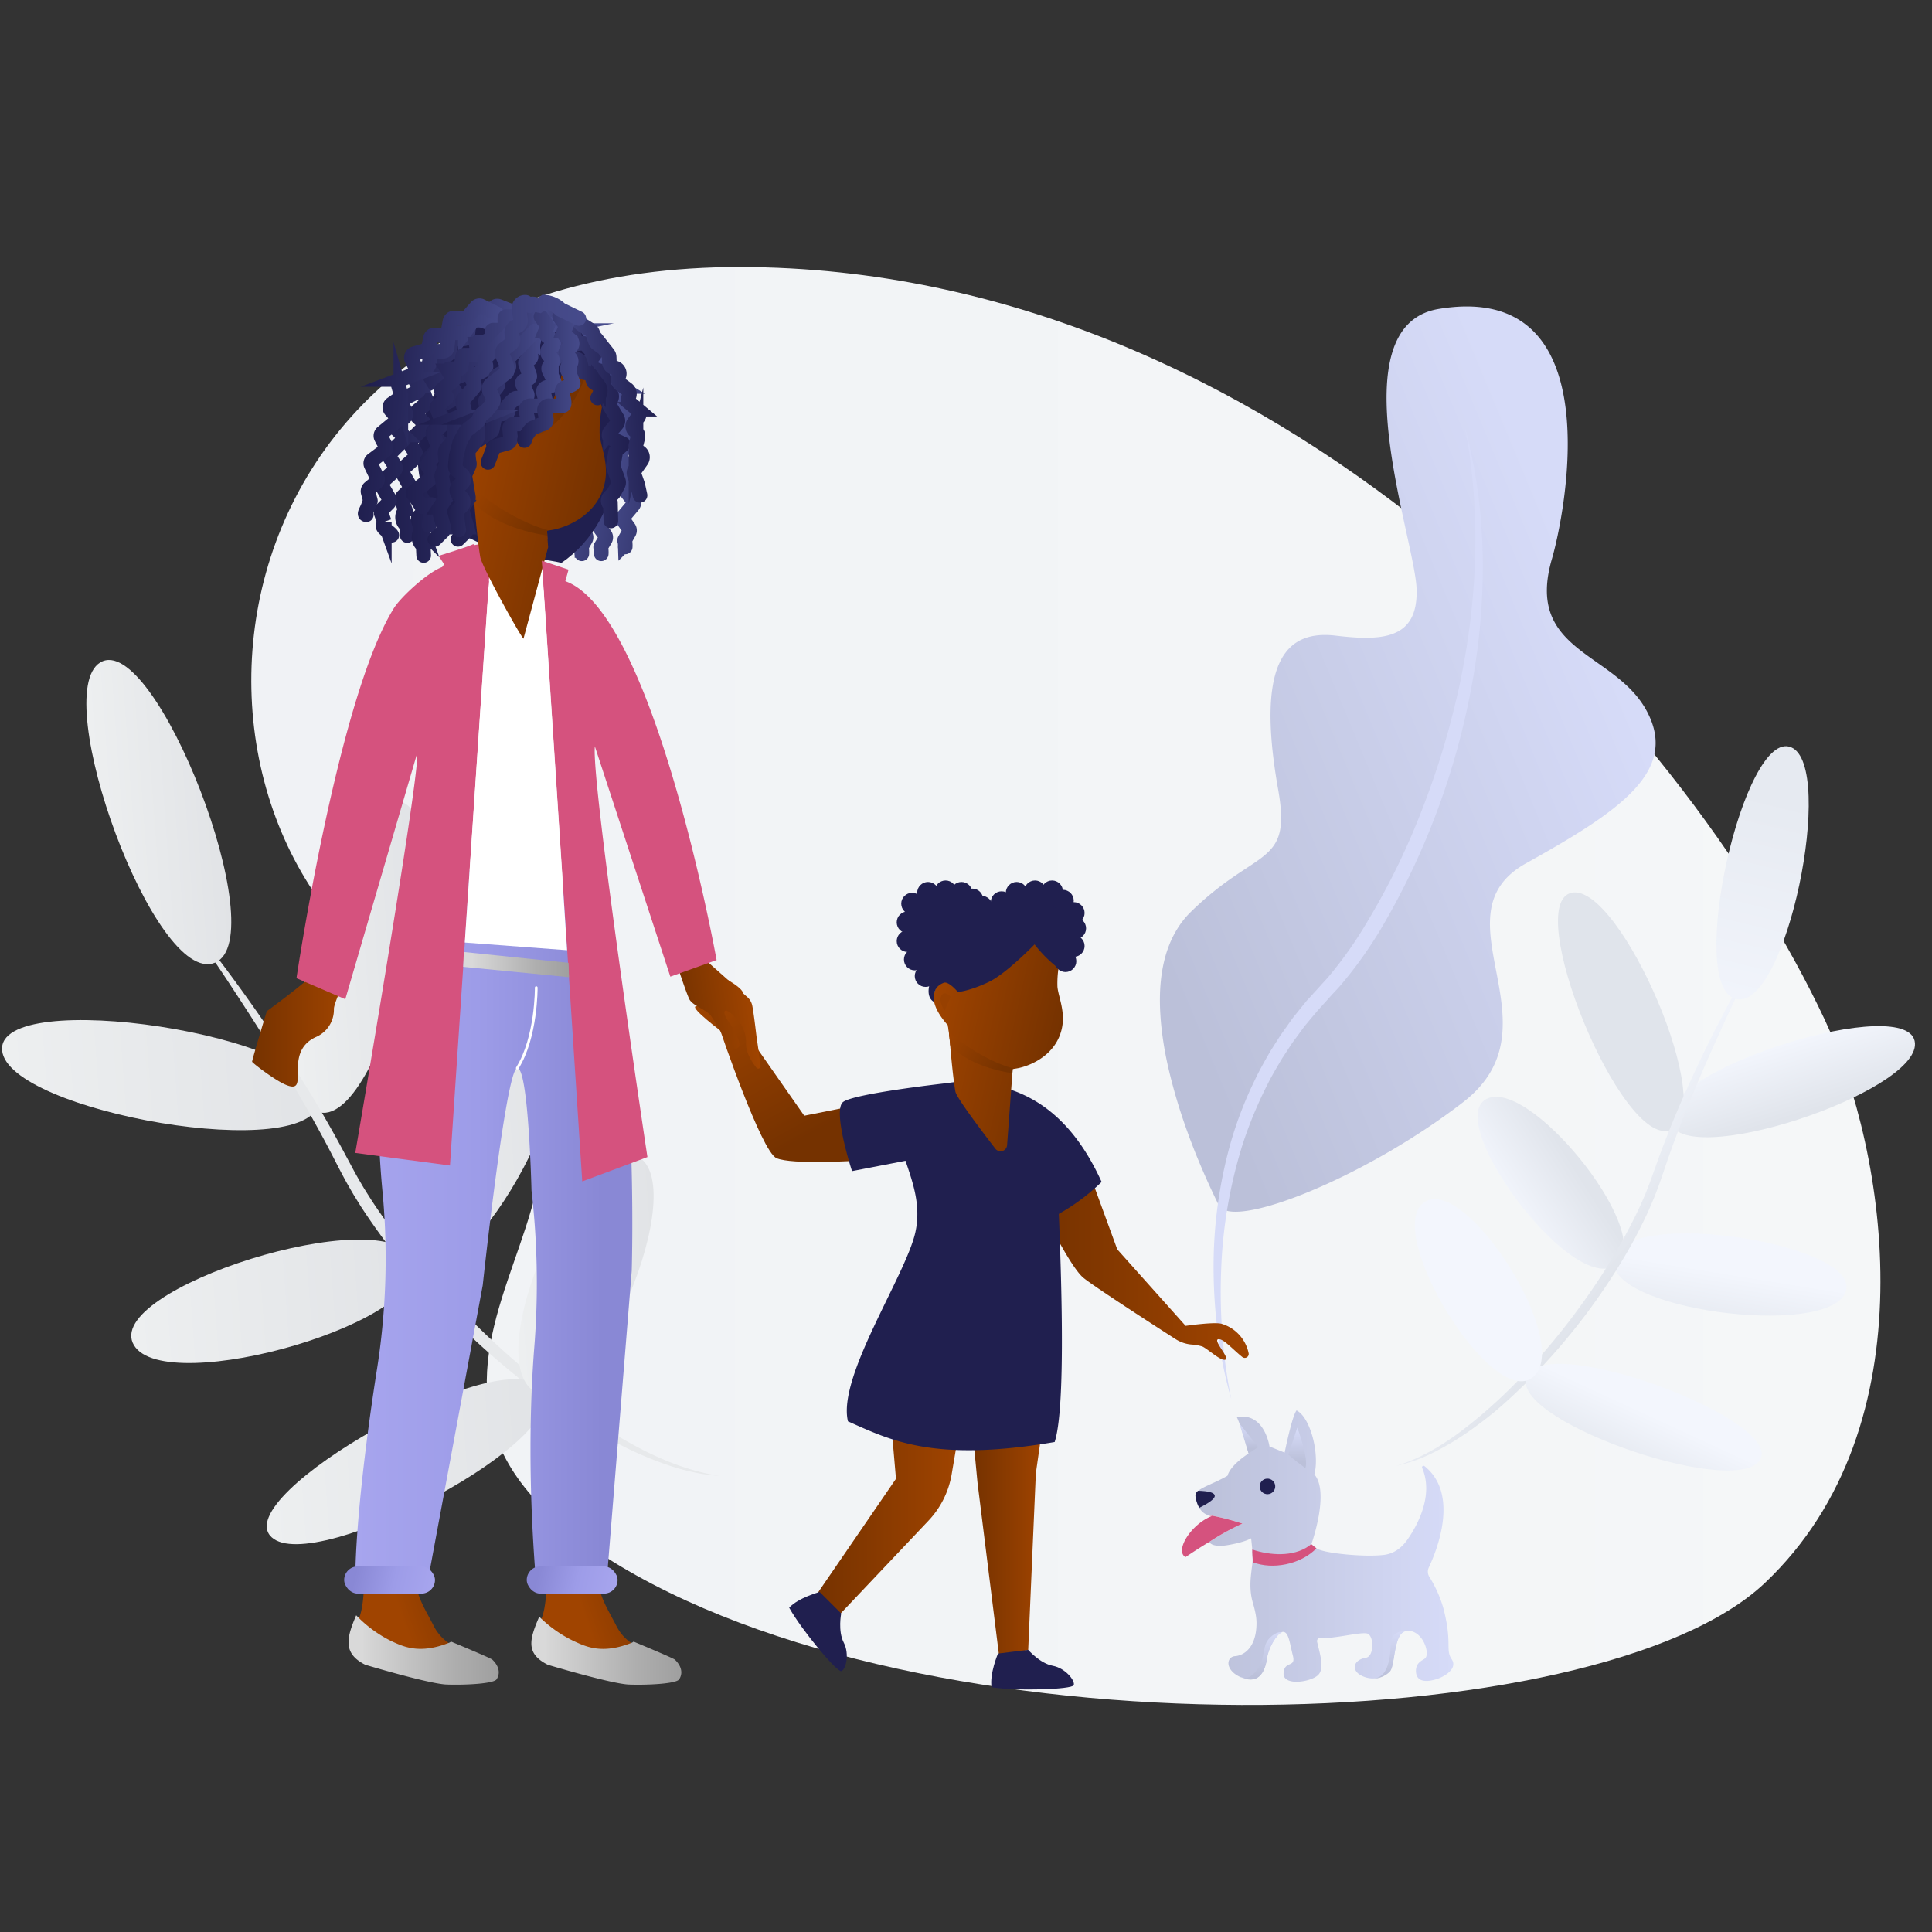 <svg xmlns="http://www.w3.org/2000/svg" xmlns:xlink="http://www.w3.org/1999/xlink" viewBox="0 0 650 650"><rect x="0" y="0" width="650" height="650" fill="#333333" stroke="none"/><defs><style>.cls-1{fill:url(#Безымянный_градиент_263);}.cls-2{fill:url(#Безымянный_градиент_17);}.cls-3{fill:url(#Безымянный_градиент_31);}.cls-4{fill:url(#Безымянный_градиент_33);}.cls-5{fill:url(#Безымянный_градиент_33-2);}.cls-6{fill:url(#Безымянный_градиент_33-3);}.cls-7{fill:url(#Безымянный_градиент_33-4);}.cls-8{fill:url(#Безымянный_градиент_33-5);}.cls-9{fill:url(#Безымянный_градиент_33-6);}.cls-10{fill:url(#Безымянный_градиент_33-7);}.cls-11{fill:url(#Безымянный_градиент_11);}.cls-12{fill:url(#Безымянный_градиент_26);}.cls-13{fill:url(#Безымянный_градиент_26-2);}.cls-14{fill:url(#Безымянный_градиент_26-3);}.cls-15{fill:url(#Безымянный_градиент_26-4);}.cls-16{fill:#e7e9eb;}.cls-17{fill:url(#Безымянный_градиент_26-5);}.cls-18{fill:url(#Безымянный_градиент_26-6);}.cls-19{fill:url(#Безымянный_градиент_26-7);}.cls-20{fill:url(#Безымянный_градиент_123);}.cls-21{fill:url(#Безымянный_градиент_123-2);}.cls-22{fill:url(#Безымянный_градиент_29);}.cls-23{fill:url(#Безымянный_градиент_29-2);}.cls-24{fill:url(#Безымянный_градиент_123-3);}.cls-25{fill:url(#Безымянный_градиент_123-4);}.cls-26{fill:url(#Безымянный_градиент_29-3);}.cls-27{fill:url(#Безымянный_градиент_48);}.cls-28{fill:url(#Безымянный_градиент_123-5);}.cls-29{fill:url(#Безымянный_градиент_48-2);}.cls-30{fill:url(#Безымянный_градиент_14);}.cls-31{fill:url(#Безымянный_градиент_29-4);}.cls-32{fill:url(#Безымянный_градиент_29-5);}.cls-33{fill:url(#Безымянный_градиент_29-6);}.cls-34{fill:url(#Безымянный_градиент_29-7);}.cls-35{fill:url(#Безымянный_градиент_29-8);}.cls-36{fill:url(#Безымянный_градиент_29-9);}.cls-37{fill:url(#Безымянный_градиент_29-10);}.cls-38{fill:url(#Безымянный_градиент_29-11);}.cls-39{fill:url(#Безымянный_градиент_29-12);}.cls-40{fill:url(#Безымянный_градиент_29-13);}.cls-41{fill:url(#Безымянный_градиент_29-14);}.cls-42{fill:url(#Безымянный_градиент_29-15);}.cls-43{fill:url(#Безымянный_градиент_29-16);}.cls-44{fill:url(#Безымянный_градиент_29-17);}.cls-45{fill:url(#Безымянный_градиент_29-18);}.cls-46{fill:url(#Безымянный_градиент_29-19);}.cls-47{fill:url(#Безымянный_градиент_29-20);}.cls-48{fill:url(#Безымянный_градиент_29-21);}.cls-49{fill:url(#Безымянный_градиент_29-22);}.cls-50{fill:url(#Безымянный_градиент_29-23);}.cls-51{fill:url(#Безымянный_градиент_123-6);}.cls-52{fill:url(#Безымянный_градиент_3);}.cls-53{fill:url(#Безымянный_градиент_123-7);}.cls-54{fill:url(#Безымянный_градиент_3-2);}.cls-55{fill:url(#Безымянный_градиент_123-8);}.cls-56{fill:url(#Безымянный_градиент_123-9);}.cls-57{fill:url(#Безымянный_градиент_250);}.cls-58{fill:#d5527e;}.cls-59{fill:#fff;}.cls-60,.cls-61,.cls-62,.cls-70,.cls-71,.cls-72,.cls-73,.cls-74,.cls-75,.cls-76,.cls-77,.cls-78,.cls-79,.cls-80,.cls-81,.cls-82,.cls-83,.cls-87,.cls-89{fill:none;stroke-miterlimit:10;}.cls-60,.cls-61,.cls-62,.cls-70,.cls-71,.cls-72,.cls-73,.cls-74,.cls-75,.cls-76,.cls-77,.cls-78,.cls-79,.cls-80,.cls-81,.cls-82,.cls-83,.cls-87{stroke-linecap:round;}.cls-60,.cls-61,.cls-62,.cls-70,.cls-71,.cls-72,.cls-73,.cls-74,.cls-75,.cls-76,.cls-77,.cls-78,.cls-79,.cls-80,.cls-81,.cls-82,.cls-83{stroke-width:4.92px;}.cls-60{stroke:url(#Безымянный_градиент_139);}.cls-61{stroke:url(#Безымянный_градиент_139-2);}.cls-62{stroke:url(#Безымянный_градиент_139-3);}.cls-63{fill:url(#Безымянный_градиент_29-24);}.cls-64{fill:url(#Безымянный_градиент_29-25);}.cls-65{fill:url(#Безымянный_градиент_48-3);}.cls-66{fill:url(#Безымянный_градиент_123-10);}.cls-67{fill:url(#Безымянный_градиент_140);}.cls-68{fill:url(#Безымянный_градиент_48-4);}.cls-69{fill:url(#Безымянный_градиент_157);}.cls-70{stroke:url(#Безымянный_градиент_139-4);}.cls-71{stroke:url(#Безымянный_градиент_139-5);}.cls-72{stroke:url(#Безымянный_градиент_139-6);}.cls-73{stroke:url(#Безымянный_градиент_139-7);}.cls-74{stroke:url(#Безымянный_градиент_139-8);}.cls-75{stroke:url(#Безымянный_градиент_139-9);}.cls-76{stroke:url(#Безымянный_градиент_139-10);}.cls-77{stroke:url(#Безымянный_градиент_139-11);}.cls-78{stroke:url(#Безымянный_градиент_39);}.cls-79{stroke:url(#Безымянный_градиент_39-2);}.cls-80{stroke:url(#Безымянный_градиент_39-3);}.cls-81{stroke:url(#Безымянный_градиент_139-12);}.cls-82{stroke:url(#Безымянный_градиент_38);}.cls-83{stroke:url(#Безымянный_градиент_37);}.cls-84{fill:url(#Безымянный_градиент_250-2);}.cls-85{fill:url(#Безымянный_градиент_250-3);}.cls-86{fill:url(#Безымянный_градиент_3-3);}.cls-87{stroke:#fff;stroke-width:0.91px;}.cls-88{fill:url(#Безымянный_градиент_17-2);}.cls-89{stroke:#d5527e;stroke-width:1.95px;}.cls-90{fill:url(#Безымянный_градиент_29-26);}.cls-91{fill:url(#Безымянный_градиент_29-27);}.cls-92{fill:url(#Безымянный_градиент_17-3);}.cls-93{fill:url(#Безымянный_градиент_17-4);}.cls-94{fill:url(#Безымянный_градиент_17-5);}.cls-95{fill:url(#Безымянный_градиент_17-6);}</style><linearGradient id="Безымянный_градиент_263" x1="84.55" y1="331.73" x2="632.66" y2="331.73" gradientUnits="userSpaceOnUse"><stop offset="0" stop-color="#f0f2f5"/><stop offset="0.99" stop-color="#f5f7f8"/></linearGradient><linearGradient id="Безымянный_градиент_17" x1="552.7" y1="814.54" x2="728.94" y2="774.04" gradientTransform="translate(-306.88 -421.96) rotate(-9.62)" gradientUnits="userSpaceOnUse"><stop offset="0.01" stop-color="#bbc0d9"/><stop offset="1" stop-color="#d6dbf8"/></linearGradient><linearGradient id="Безымянный_градиент_31" x1="385.91" y1="318.55" x2="521.16" y2="296.1" gradientUnits="userSpaceOnUse"><stop offset="0" stop-color="#d6dbf8"/><stop offset="0.99" stop-color="#d6dbf8"/></linearGradient><linearGradient id="Безымянный_градиент_33" x1="-2413.5" y1="-861.4" x2="-2387.86" y2="-861.4" gradientTransform="matrix(-0.3, -0.95, -0.95, 0.3, -937.3, -1659.41)" gradientUnits="userSpaceOnUse"><stop offset="0" stop-color="#e0e4eb"/><stop offset="0.99" stop-color="#f3f6fd"/></linearGradient><linearGradient id="Безымянный_градиент_33-2" x1="-1433.11" y1="-99.28" x2="-1407.22" y2="-99.28" gradientTransform="matrix(0.16, -0.99, -0.99, -0.16, 713.81, -980.25)" xlink:href="#Безымянный_градиент_33"/><linearGradient id="Безымянный_градиент_33-3" x1="-5891.88" y1="1077.22" x2="-5866.2" y2="1077.22" gradientTransform="matrix(-0.91, 0.4, 0.4, 0.91, -5260.64, 1725.45)" xlink:href="#Безымянный_градиент_33"/><linearGradient id="Безымянный_градиент_33-4" x1="-5921.46" y1="1538.78" x2="-5895.17" y2="1538.78" gradientTransform="matrix(-0.84, 0.54, 0.48, 0.75, -5179.69, 2441.05)" xlink:href="#Безымянный_градиент_33"/><linearGradient id="Безымянный_градиент_33-5" x1="550.89" y1="422.88" x2="522.16" y2="398.32" gradientTransform="matrix(1, 0, 0, 1, 0, 0)" xlink:href="#Безымянный_градиент_33"/><linearGradient id="Безымянный_градиент_33-6" x1="-838.6" y1="483.15" x2="-811.71" y2="483.15" gradientTransform="matrix(0.39, -0.85, -0.91, -0.42, 1312.05, -11.19)" xlink:href="#Безымянный_градиент_33"/><linearGradient id="Безымянный_градиент_33-7" x1="-5840.07" y1="2144.51" x2="-5810.96" y2="2144.51" gradientTransform="matrix(-0.74, 0.68, 0.53, 0.58, -4937.76, 3110.98)" xlink:href="#Безымянный_градиент_33"/><linearGradient id="Безымянный_градиент_11" x1="-4409.34" y1="-809.79" x2="-4428.75" y2="-730.41" gradientTransform="matrix(-0.89, -0.46, -0.46, 0.89, -3690.45, -1037.32)" gradientUnits="userSpaceOnUse"><stop offset="0" stop-color="#e6eaf1"/><stop offset="0.99" stop-color="#f3f6fd"/></linearGradient><linearGradient id="Безымянный_градиент_26" x1="90.37" y1="590.24" x2="195.64" y2="590.24" gradientTransform="translate(-131.59 -216.52) rotate(-4.18)" gradientUnits="userSpaceOnUse"><stop offset="0.01" stop-color="#edeff0"/><stop offset="1" stop-color="#e1e3e6"/></linearGradient><linearGradient id="Безымянный_градиент_26-2" x1="126.68" y1="668.92" x2="223.4" y2="668.92" xlink:href="#Безымянный_градиент_26"/><linearGradient id="Безымянный_градиент_26-3" x1="188.81" y1="555.53" x2="236.01" y2="555.53" xlink:href="#Безымянный_градиент_26"/><linearGradient id="Безымянный_градиент_26-4" x1="218.47" y1="624.87" x2="275.75" y2="624.87" xlink:href="#Безымянный_градиент_26"/><linearGradient id="Безымянный_градиент_26-5" x1="167.45" y1="725.96" x2="263.97" y2="725.96" xlink:href="#Безымянный_градиент_26"/><linearGradient id="Безымянный_градиент_26-6" x1="256.16" y1="667.57" x2="305.46" y2="667.57" xlink:href="#Безымянный_градиент_26"/><linearGradient id="Безымянный_градиент_26-7" x1="127.01" y1="501.91" x2="170.55" y2="501.91" xlink:href="#Безымянный_градиент_26"/><linearGradient id="Безымянный_градиент_123" x1="274.09" y1="510.18" x2="323.16" y2="510.18" gradientUnits="userSpaceOnUse"><stop offset="0" stop-color="#753200"/><stop offset="1" stop-color="#a04400"/></linearGradient><linearGradient id="Безымянный_градиент_123-2" x1="327.24" y1="517.14" x2="351.16" y2="517.14" xlink:href="#Безымянный_градиент_123"/><linearGradient id="Безымянный_градиент_29" x1="265.51" y1="548.92" x2="284.9" y2="548.92" gradientUnits="userSpaceOnUse"><stop offset="0.28" stop-color="#201f4f"/><stop offset="1" stop-color="#201f4f"/></linearGradient><linearGradient id="Безымянный_градиент_29-2" x1="451.88" y1="2834.96" x2="471.27" y2="2834.96" gradientTransform="matrix(0.62, -0.79, 0.79, 0.62, -2171.84, -817.41)" xlink:href="#Безымянный_градиент_29"/><linearGradient id="Безымянный_градиент_123-3" x1="349.29" y1="427.83" x2="420.14" y2="427.83" xlink:href="#Безымянный_градиент_123"/><linearGradient id="Безымянный_градиент_123-4" x1="272.5" y1="381.78" x2="244.22" y2="330.39" xlink:href="#Безымянный_градиент_123"/><linearGradient id="Безымянный_градиент_29-3" x1="282.55" y1="425.96" x2="370.63" y2="425.96" xlink:href="#Безымянный_градиент_29"/><linearGradient id="Безымянный_градиент_48" x1="-8836.39" y1="1614.42" x2="-8854.61" y2="1632.29" gradientTransform="matrix(-0.98, 0.21, 0.21, 0.98, -8658.56, 650.35)" gradientUnits="userSpaceOnUse"><stop offset="0" stop-color="#a04400"/><stop offset="1" stop-color="#753200"/></linearGradient><linearGradient id="Безымянный_градиент_123-5" x1="1375.5" y1="352.62" x2="1332.04" y2="342.94" gradientTransform="translate(-1019.72)" xlink:href="#Безымянный_градиент_123"/><linearGradient id="Безымянный_градиент_48-2" x1="1335.55" y1="348.13" x2="1356.93" y2="360.01" gradientTransform="translate(-1019.72)" xlink:href="#Безымянный_градиент_48"/><linearGradient id="Безымянный_градиент_14" x1="-8836.34" y1="1601.45" x2="-8841.05" y2="1606.08" gradientTransform="matrix(-0.98, 0.21, 0.21, 0.98, -8658.56, 650.35)" gradientUnits="userSpaceOnUse"><stop offset="0" stop-color="#974000"/><stop offset="1" stop-color="#d5a080"/></linearGradient><linearGradient id="Безымянный_градиент_29-4" x1="303.74" y1="317.73" x2="362.92" y2="317.73" xlink:href="#Безымянный_градиент_29"/><linearGradient id="Безымянный_градиент_29-5" x1="307.77" y1="328.38" x2="315.06" y2="328.38" xlink:href="#Безымянный_градиент_29"/><linearGradient id="Безымянный_градиент_29-6" x1="304.12" y1="322.81" x2="311.41" y2="322.81" xlink:href="#Безымянный_градиент_29"/><linearGradient id="Безымянный_градиент_29-7" x1="301.69" y1="316.63" x2="308.98" y2="316.63" xlink:href="#Безымянный_градиент_29"/><linearGradient id="Безымянный_градиент_29-8" x1="301.69" y1="310.31" x2="308.98" y2="310.31" xlink:href="#Безымянный_градиент_29"/><linearGradient id="Безымянный_градиент_29-9" x1="303.21" y1="304.03" x2="310.5" y2="304.03" xlink:href="#Безымянный_градиент_29"/><linearGradient id="Безымянный_градиент_29-10" x1="308.58" y1="300.38" x2="315.87" y2="300.38" xlink:href="#Безымянный_градиент_29"/><linearGradient id="Безымянный_градиент_29-11" x1="314.48" y1="299.88" x2="321.77" y2="299.88" xlink:href="#Безымянный_градиент_29"/><linearGradient id="Безымянный_градиент_29-12" x1="319.84" y1="300.38" x2="327.13" y2="300.38" xlink:href="#Безымянный_градиент_29"/><linearGradient id="Безымянный_градиент_29-13" x1="323.48" y1="302.61" x2="330.78" y2="302.61" xlink:href="#Безымянный_градиент_29"/><linearGradient id="Безымянный_градиент_29-14" x1="326.6" y1="305.04" x2="333.9" y2="305.04" xlink:href="#Безымянный_градиент_29"/><linearGradient id="Безымянный_градиент_29-15" x1="333.33" y1="303.52" x2="340.62" y2="303.52" xlink:href="#Безымянный_градиент_29"/><linearGradient id="Безымянный_градиент_29-16" x1="338.39" y1="300.38" x2="345.69" y2="300.38" xlink:href="#Безымянный_градиент_29"/><linearGradient id="Безымянный_градиент_29-17" x1="344.57" y1="299.88" x2="351.86" y2="299.88" xlink:href="#Безымянный_градиент_29"/><linearGradient id="Безымянный_градиент_29-18" x1="350.31" y1="299.88" x2="357.6" y2="299.88" xlink:href="#Безымянный_градиент_29"/><linearGradient id="Безымянный_градиент_29-19" x1="353.96" y1="303.02" x2="361.25" y2="303.02" xlink:href="#Безымянный_градиент_29"/><linearGradient id="Безымянный_градиент_29-20" x1="357.6" y1="307.17" x2="364.89" y2="307.17" xlink:href="#Безымянный_градиент_29"/><linearGradient id="Безымянный_градиент_29-21" x1="358.11" y1="312.33" x2="365.4" y2="312.33" xlink:href="#Безымянный_градиент_29"/><linearGradient id="Безымянный_градиент_29-22" x1="357.6" y1="318.27" x2="364.89" y2="318.27" xlink:href="#Безымянный_градиент_29"/><linearGradient id="Безымянный_градиент_29-23" x1="354.82" y1="323.38" x2="362.11" y2="323.38" xlink:href="#Безымянный_градиент_29"/><linearGradient id="Безымянный_градиент_123-6" x1="-5782.82" y1="1505.46" x2="-5751.91" y2="1505.46" gradientTransform="matrix(-0.95, 0.32, 0.32, 0.95, -5811.76, 952.19)" xlink:href="#Безымянный_градиент_123"/><linearGradient id="Безымянный_градиент_3" x1="117.27" y1="555.12" x2="167.82" y2="555.12" gradientUnits="userSpaceOnUse"><stop offset="0.09" stop-color="#d9d9d9"/><stop offset="0.12" stop-color="#d6d6d6"/><stop offset="0.7" stop-color="#aeaeae"/><stop offset="1" stop-color="#9f9f9f"/></linearGradient><linearGradient id="Безымянный_градиент_123-7" x1="-5841.04" y1="1525.01" x2="-5810.12" y2="1525.01" gradientTransform="matrix(-0.95, 0.32, 0.32, 0.95, -5811.76, 952.19)" xlink:href="#Безымянный_градиент_123"/><linearGradient id="Безымянный_градиент_3-2" x1="178.77" y1="555.35" x2="229.23" y2="555.35" xlink:href="#Безымянный_градиент_3"/><linearGradient id="Безымянный_градиент_123-8" x1="367.63" y1="701.35" x2="393.02" y2="701.35" gradientTransform="translate(-221.62 -313.75) rotate(-6.91)" xlink:href="#Безымянный_градиент_123"/><linearGradient id="Безымянный_градиент_123-9" x1="84.83" y1="344.65" x2="116.82" y2="344.65" xlink:href="#Безымянный_градиент_123"/><linearGradient id="Безымянный_градиент_250" x1="119.53" y1="413.67" x2="212.73" y2="413.67" gradientUnits="userSpaceOnUse"><stop offset="0" stop-color="#a7a5ee"/><stop offset="0.44" stop-color="#9d9ce8"/><stop offset="0.89" stop-color="#8988d5"/></linearGradient><linearGradient id="Безымянный_градиент_139" x1="-6920.56" y1="-559.18" x2="-6877.54" y2="-559.18" gradientTransform="matrix(-0.99, -0.17, -0.17, 0.99, -6703.86, -471.44)" gradientUnits="userSpaceOnUse"><stop offset="0" stop-color="#201f4f"/><stop offset="0.26" stop-color="#27275a"/><stop offset="0.72" stop-color="#393c76"/><stop offset="1" stop-color="#464b8b"/></linearGradient><linearGradient id="Безымянный_градиент_139-2" x1="-6914.12" y1="-558.07" x2="-6871.1" y2="-558.07" xlink:href="#Безымянный_градиент_139"/><linearGradient id="Безымянный_градиент_139-3" x1="-6928.12" y1="-562.86" x2="-6885.11" y2="-562.86" xlink:href="#Безымянный_градиент_139"/><linearGradient id="Безымянный_градиент_29-24" x1="1188.74" y1="181.33" x2="1199.13" y2="124.38" gradientTransform="translate(-1019.72)" xlink:href="#Безымянный_градиент_29"/><linearGradient id="Безымянный_градиент_29-25" x1="1149.65" y1="146.79" x2="1210.55" y2="118.6" gradientTransform="translate(-1019.72)" xlink:href="#Безымянный_градиент_29"/><linearGradient id="Безымянный_градиент_48-3" x1="-8718.79" y1="1401.44" x2="-8740.12" y2="1422.38" xlink:href="#Безымянный_градиент_48"/><linearGradient id="Безымянный_градиент_123-10" x1="1220.66" y1="173.81" x2="1170.37" y2="162.61" gradientTransform="translate(-1019.72)" xlink:href="#Безымянный_градиент_123"/><linearGradient id="Безымянный_градиент_140" x1="1208.24" y1="134.74" x2="1179.99" y2="148.18" gradientTransform="translate(-1019.72)" gradientUnits="userSpaceOnUse"><stop offset="0.1" stop-color="#753200"/><stop offset="0.48" stop-color="#8a3b00" stop-opacity="0.52"/><stop offset="0.82" stop-color="#9a4100" stop-opacity="0.14"/><stop offset="1" stop-color="#a04400" stop-opacity="0"/></linearGradient><linearGradient id="Безымянный_градиент_48-4" x1="1174.73" y1="165.04" x2="1199.84" y2="178.99" gradientTransform="translate(-1019.72)" xlink:href="#Безымянный_градиент_48"/><linearGradient id="Безымянный_градиент_157" x1="-8718.84" y1="1386.55" x2="-8721.59" y2="1389.25" gradientTransform="matrix(-0.98, 0.21, 0.21, 0.98, -8658.56, 650.35)" gradientUnits="userSpaceOnUse"><stop offset="0" stop-color="#a96e46"/><stop offset="1" stop-color="#ffd0b9"/></linearGradient><linearGradient id="Безымянный_градиент_139-4" x1="1152.3" y1="141.68" x2="1195.32" y2="141.68" gradientTransform="translate(-1019.72)" xlink:href="#Безымянный_градиент_139"/><linearGradient id="Безымянный_градиент_139-5" x1="1157.93" y1="148.21" x2="1200.94" y2="148.21" gradientTransform="translate(-1019.72)" xlink:href="#Безымянный_градиент_139"/><linearGradient id="Безымянный_градиент_139-6" x1="1145.39" y1="143.64" x2="1188.4" y2="143.64" gradientTransform="translate(-1019.72)" xlink:href="#Безымянный_градиент_139"/><linearGradient id="Безымянный_градиент_139-7" x1="1012.33" y1="-214.73" x2="1055.67" y2="-214.73" gradientTransform="translate(-903.44 264.8) rotate(4.85)" xlink:href="#Безымянный_градиент_139"/><linearGradient id="Безымянный_градиент_139-8" x1="1156.19" y1="141.68" x2="1198.68" y2="141.68" gradientTransform="translate(-1019.72)" xlink:href="#Безымянный_градиент_139"/><linearGradient id="Безымянный_градиент_139-9" x1="1178.03" y1="125.47" x2="1202.67" y2="125.47" gradientTransform="translate(-1019.72)" xlink:href="#Безымянный_градиент_139"/><linearGradient id="Безымянный_градиент_139-10" x1="1163.6" y1="146.42" x2="1194.46" y2="146.42" gradientTransform="translate(-1019.72)" xlink:href="#Безымянный_градиент_139"/><linearGradient id="Безымянный_градиент_139-11" x1="1171.35" y1="146.42" x2="1202.21" y2="146.42" gradientTransform="translate(-1019.72)" xlink:href="#Безымянный_градиент_139"/><linearGradient id="Безымянный_градиент_39" x1="1201.98" y1="140" x2="1231.82" y2="140" gradientTransform="translate(-1019.72)" gradientUnits="userSpaceOnUse"><stop offset="0" stop-color="#464b8b"/><stop offset="0.28" stop-color="#393c76"/><stop offset="0.74" stop-color="#27275a"/><stop offset="1" stop-color="#201f4f"/></linearGradient><linearGradient id="Безымянный_градиент_39-2" x1="1297.64" y1="470.25" x2="1330.79" y2="470.25" gradientTransform="matrix(1, -0.08, 0.08, 1, -1146.12, -229.8)" xlink:href="#Безымянный_градиент_39"/><linearGradient id="Безымянный_градиент_39-3" x1="1204.04" y1="126.53" x2="1224.15" y2="126.53" xlink:href="#Безымянный_градиент_39"/><linearGradient id="Безымянный_градиент_139-12" x1="1181.44" y1="131.07" x2="1208.77" y2="131.07" gradientTransform="translate(-1019.72)" xlink:href="#Безымянный_градиент_139"/><linearGradient id="Безымянный_градиент_38" x1="1193.75" y1="127.39" x2="1215.07" y2="127.39" gradientTransform="translate(-1019.72)" gradientUnits="userSpaceOnUse"><stop offset="0" stop-color="#201f4f"/><stop offset="0.12" stop-color="#252558"/><stop offset="0.7" stop-color="#3d417d"/><stop offset="1" stop-color="#464b8b"/></linearGradient><linearGradient id="Безымянный_градиент_37" x1="1170.45" y1="139.94" x2="1216.92" y2="139.94" gradientTransform="translate(-1019.72)" gradientUnits="userSpaceOnUse"><stop offset="0" stop-color="#201f4f"/><stop offset="0.23" stop-color="#303168"/><stop offset="0.48" stop-color="#3c407b"/><stop offset="0.74" stop-color="#444887"/><stop offset="1" stop-color="#464b8b"/></linearGradient><linearGradient id="Безымянный_градиент_250-2" x1="145.74" y1="534.84" x2="116.41" y2="528.3" xlink:href="#Безымянный_градиент_250"/><linearGradient id="Безымянный_градиент_250-3" x1="207.17" y1="534.84" x2="177.83" y2="528.3" xlink:href="#Безымянный_градиент_250"/><linearGradient id="Безымянный_градиент_3-3" x1="155.84" y1="324.52" x2="191.45" y2="324.52" xlink:href="#Безымянный_градиент_3"/><linearGradient id="Безымянный_градиент_17-2" x1="402.18" y1="520.2" x2="488.91" y2="520.2" gradientTransform="matrix(1, 0, 0, 1, 0, 0)" xlink:href="#Безымянный_градиент_17"/><linearGradient id="Безымянный_градиент_29-26" x1="149.12" y1="22.3" x2="155.6" y2="22.3" gradientTransform="translate(258.25 458.61) rotate(9.05)" xlink:href="#Безымянный_градиент_29"/><linearGradient id="Безымянный_градиент_29-27" x1="169.99" y1="14.52" x2="175.23" y2="14.52" gradientTransform="translate(440.95 327.5) rotate(90)" xlink:href="#Безымянный_градиент_29"/><linearGradient id="Безымянный_градиент_17-3" x1="436.45" y1="491.75" x2="436.56" y2="480.65" gradientTransform="matrix(1, 0, 0, 1, 0, 0)" xlink:href="#Безымянный_градиент_17"/><linearGradient id="Безымянный_градиент_17-4" x1="420.12" y1="487.39" x2="420.2" y2="479.22" gradientTransform="matrix(1, 0, 0, 1, 0, 0)" xlink:href="#Безымянный_градиент_17"/><linearGradient id="Безымянный_градиент_17-5" x1="423.76" y1="564.12" x2="425.58" y2="548.16" gradientTransform="matrix(1, 0, 0, 1, 0, 0)" xlink:href="#Безымянный_градиент_17"/><linearGradient id="Безымянный_градиент_17-6" x1="467.39" y1="564.56" x2="467.5" y2="548.14" gradientTransform="matrix(1, 0, 0, 1, 0, 0)" xlink:href="#Безымянный_градиент_17"/></defs><title>Black Family - Mom, Dad and Daughter B</title><g id="_2" data-name="2"><path class="cls-1" d="M613.94,343.12C565.8,240.51,428.14,90.22,249.26,89.84,62.6,89.43,44.54,282.49,145.15,336.14S98.65,456.7,203.82,523.9c106.44,68,333.91,61.64,389.9,8.72S634.73,387.45,613.94,343.12Z"/><path class="cls-2" d="M513.44,290.44c-31.47,17.51,12.11,54.67-21.19,80.38s-78.56,43.55-82.32,34.45c-.26-.6-3.29-6.55-6.93-15.38-.84-2-1.7-4.25-2.59-6.57-.23-.65-.48-1.31-.73-2a187.92,187.92,0,0,1-6.52-21.69c-.06-.23-.1-.45-.15-.68-.67-2.93-1.24-5.9-1.68-8.86s-.75-5.72-.92-8.54c-.7-10.72.67-20.95,5.65-29a29.55,29.55,0,0,1,4.53-5.7c22.44-22,34.05-15.14,29.43-41.25-7.94-44.76,3.69-53.62,19.46-51.74s27.72,1.13,27.11-15.81-26.68-88.46,7.45-94.11c59.12-9.83,42,70.66,38.14,83.91-9.34,31.76,21.21,31.31,31.92,51.49S544.89,272.93,513.44,290.44Z"/><path class="cls-3" d="M414.29,470.77a139.65,139.65,0,0,1-4.45-21.38,174,174,0,0,1-1.54-21.86A153.65,153.65,0,0,1,414.18,384a129.93,129.93,0,0,1,8-20.64c1.57-3.35,3.42-6.56,5.26-9.77l3-4.69c1-1.57,2.12-3,3.18-4.55.54-.75,1.06-1.52,1.63-2.25l1.74-2.16,1.75-2.16.87-1.08.93-1,3.74-4.11c1.2-1.36,2.41-2.56,3.53-4A134.68,134.68,0,0,0,460,310.13a240.42,240.42,0,0,0,18.82-38.74q3.89-10.07,7-20.44l1.48-5.2c.49-1.73.9-3.49,1.37-5.23s.88-3.49,1.29-5.25.85-3.5,1.19-5.27c5.94-28.18,7.22-57.55,1.75-86.16a180.7,180.7,0,0,1,4.29,21.41c.28,1.8.43,3.62.64,5.44l.29,2.72c.09.91.13,1.82.2,2.73l.36,5.47.17,5.48a220.5,220.5,0,0,1-3.73,43.69,249,249,0,0,1-30.68,82,139.63,139.63,0,0,1-12.87,18.06c-1.16,1.44-2.54,2.8-3.75,4.15L444.21,339l-.9,1-.85,1L440.77,343l-1.7,2.06c-.56.7-1.06,1.43-1.6,2.14-1,1.45-2.16,2.84-3.13,4.33L431.41,356c-1.82,3.06-3.66,6.13-5.22,9.33a139.47,139.47,0,0,0-8.16,19.8,160,160,0,0,0-7.19,42.39,183.48,183.48,0,0,0,.43,21.67c.28,3.61.65,7.21,1.15,10.81S413.49,467.23,414.29,470.77Z"/><path class="cls-4" d="M644.27,351c-1-17.49-86.36,8.71-82.63,26S645.25,367.66,644.27,351Z"/><path class="cls-5" d="M620.84,434.94c6.88-16.22-73.37-29-77.77-11.72S614.28,450.4,620.84,434.94Z"/><path class="cls-6" d="M528.87,300.33c-17.06,3.29,16.5,85.87,33.09,79.89S545.12,297.19,528.87,300.33Z"/><path class="cls-7" d="M500.68,369.47c-16.16,6.32,27,65.15,42.4,56.51S516.07,363.45,500.68,369.47Z"/><path class="cls-8" d="M592.4,318.72c-4.13,8.16-8.18,16.36-12,24.66s-7.54,16.63-11,25.05-6.77,16.93-9.63,25.56c-.73,2.13-1.48,4.37-2.31,6.52-.43,1.08-.84,2.16-1.29,3.23l-1.37,3.19c-1.9,4.22-4,8.34-6.23,12.38a212.75,212.75,0,0,1-33.16,44c-3.25,3.26-6.57,6.44-10,9.47s-7.1,5.87-10.86,8.53a94.48,94.48,0,0,1-11.81,7.13,52.9,52.9,0,0,1-12.91,4.71c8.77-2.68,16.6-7.58,23.73-13.17a172,172,0,0,0,20-18.49q4.61-5,9-10.25c2.88-3.51,5.69-7.08,8.36-10.75a216.2,216.2,0,0,0,14.78-22.83c2.21-4,4.29-8,6.17-12.08l1.36-3.1c.44-1,.84-2.09,1.27-3.13.82-2.11,1.53-4.2,2.33-6.38q4.61-13,10.24-25.56A448.26,448.26,0,0,1,592.4,318.72Z"/><path class="cls-9" d="M591.79,491.63c10.37-12.81-69.63-43.4-77.86-29S581.92,503.83,591.79,491.63Z"/><path class="cls-10" d="M479.37,404.35c-14.66,9.26,22.62,70.23,36.35,59S493.34,395.53,479.37,404.35Z"/><path class="cls-11" d="M602.63,251.42C586.76,244.69,567,331.88,584,336.08S617.74,257.83,602.63,251.42Z"/><path class="cls-12" d="M.71,353.4c-2-21.77,108.14-5.19,106.72,16.8S2.57,374.14.71,353.4Z"/><path class="cls-13" d="M45.1,452.64c-11.48-18.74,85.16-49.28,93.77-28.81S56,470.5,45.1,452.64Z"/><path class="cls-14" d="M133.71,269.62c21.66.91-4.51,109-26.08,104.65S113.08,268.75,133.71,269.62Z"/><path class="cls-15" d="M181.25,349.7c21.1,4.81-21.23,85.34-41.87,77.53S161.15,345.12,181.25,349.7Z"/><path class="cls-16" d="M58.74,304a559.1,559.1,0,0,1,40.36,55.35q9.29,14.43,17.35,29.64c1.39,2.54,2.65,5,4.05,7.45.72,1.21,1.4,2.43,2.14,3.63l2.25,3.57c3.08,4.72,6.38,9.3,9.84,13.77a269.68,269.68,0,0,0,22.44,25.44c4,4,8.1,7.92,12.3,11.72s8.55,7.43,13,11a214.44,214.44,0,0,0,28.06,19.12c9.83,5.59,20.39,10.19,31.7,11.87-1.42-.14-2.85-.24-4.26-.43s-2.83-.42-4.23-.73-2.8-.62-4.18-1-2.76-.78-4.12-1.24a117.82,117.82,0,0,1-15.88-6.62c-5.13-2.59-10.11-5.46-15-8.52s-9.53-6.4-14.14-9.82a265.36,265.36,0,0,1-49-48.17c-3.5-4.57-6.84-9.26-10-14.12l-2.28-3.68c-.75-1.23-1.45-2.5-2.18-3.75-1.42-2.51-2.76-5.13-4.05-7.62-5.13-10.12-10.78-20-16.6-29.75s-12-19.36-18.24-28.86S65.35,313.34,58.74,304Z"/><path class="cls-17" d="M91.4,517.2c-15.15-13.89,77.89-66.38,90.7-50.08S105.83,530.44,91.4,517.2Z"/><path class="cls-18" d="M214,388.8c19.79,8.72-14.94,90.81-34,79.49S195.11,380.49,214,388.8Z"/><path class="cls-19" d="M33.71,222.89c18.33-11.23,58.75,92.69,38.62,101S16.24,233.59,33.71,222.89Z"/><path class="cls-20" d="M299.67,477l1.77,20.52-27.35,39.9,8.3,5.87,30-31.69a30,30,0,0,0,7.8-15.67l3-17.71Z"/><polygon class="cls-21" points="327.24 481.7 328.86 498.71 336.15 557.25 345.93 555.07 348.5 495.67 351.16 477.04 327.24 481.7"/><path class="cls-22" d="M275.77,535.6s-7.15,1.92-10.26,5.29c4.32,7.7,16.07,21.74,17.55,21.33s2.84-5.67.81-9.59-.86-9.8-.86-9.8Z"/><path class="cls-23" d="M335.76,556.32s-2.89,6.82-2.15,11.34c8.72,1.34,27,.73,27.62-.69s-2.72-5.73-7.05-6.54-8.25-5.36-8.25-5.36Z"/><path class="cls-24" d="M367.79,398.19l8.1,22.14,23,25.74s9.72-1.42,12.15-.68a13.1,13.1,0,0,1,9.05,9.88,1.32,1.32,0,0,1-2.12,1.29c-3.11-2.47-6.3-6.15-8-6-2.16.14,3.92,6.35,2.3,6.89s-6.08-3.78-7.83-4.46a16,16,0,0,0-3.64-.64,11.74,11.74,0,0,1-5.28-1.81c-7.31-4.69-27.91-18-31.12-20.72-3.92-3.38-11-17.52-11-17.52l-4.15-9.62Z"/><path class="cls-25" d="M284.08,372.67l-13.5,2.7-19.58-28s-.27-10.23-.95-13.21-12.69-8.52-14.18-8.12,7,9.59,7,9.59.81,5.4.41,5.54-8-3.38-9.32-2.57,8.37,8.1,8.37,8.1,13.77,40.64,18.9,42.94,27.27.85,27.27.85Z"/><path class="cls-26" d="M370.63,397.65c-9.75-21.46-24.71-34.1-48.61-33.62-1.42,0-2.83.35-4.24.47h0s-30.48,3.42-34.13,6.25,3,23.26,3,23.26l18-3.48c2.53,7.49,5.28,15.16,3.31,24.07-3.23,14.58-26.32,48.61-22.67,63.6,14.58,6.48,29,13.83,69.54,6.95,3.46-10.62,2.55-48.37,1.4-76.75A69.66,69.66,0,0,0,370.63,397.65Z"/><path class="cls-27" d="M319.46,349.34c6.6,9.37,14.74,12.41,21,13.23l.16-2.92c-6.12-1.8-13.43-6-21.95-14.9l.18.21a30,30,0,0,1,.52,3.8C319.43,348.94,319.45,349.14,319.46,349.34Z"/><path class="cls-28" d="M357.21,346.19c-1.91,8.32-9.63,12.11-14.62,13.17-.48.09-.93.17-1.35.22l-.57.07-.06,1.41-1.79,24.23a2.2,2.2,0,0,1-3.93,1.19c-4.95-6.41-13.38-17.58-13.48-19.36,0,0-.74-3.83-1.74-15.49-.06-.73-.12-1.49-.19-2.28,0-.2,0-.4-.05-.59,0-.39-.09-.87-.14-1.34a17.55,17.55,0,0,0-.38-2.46,1.76,1.76,0,0,1-.18-.21c-2.79-3.15-4.19-5.92-4.53-8.12,0-2.73,0-4.75,3.14-6.47.26-16.36,10.68-22.53,28.19-18.79,1-.28,3.36,2.43,6,4.3,2,1.41,3.91,4,4.86,8.52h0a34.74,34.74,0,0,0-.63,7.78C356.05,335.31,358.55,340.39,357.21,346.19Z"/><path class="cls-29" d="M340.6,361.05s-14-1.64-20.94-9.43c-.06-.73-.12-1.49-.19-2.28,0-.2,0-.4-.05-.59,0-.39-.09-.87-.14-1.34,8.55,6.9,15.81,10.51,22,12.16l-.57.07Z"/><path class="cls-30" d="M319.84,335.36s-2-2.34-3.11-.36,1.1,5,1.1,5Z"/><path class="cls-31" d="M348.07,317.73s-9.53,9.85-15.39,12.63c-6.68,3.18-10.43,3.38-10.43,3.38s-3.08-3.76-4.76-3.09c-2.94,1.16-3.53,3.29-3.22,6.46-2.82-1.55-1.59-5.65-1.59-5.65s-16.46-17.23-4.71-28.59,25.52,2.41,25.52,2.41,10.26-11.22,21.6-5.13,9.17,21.59,1.06,25.64A43.59,43.59,0,0,1,348.07,317.73Z"/><circle class="cls-32" cx="311.41" cy="328.38" r="3.65"/><circle class="cls-33" cx="307.77" cy="322.81" r="3.65"/><circle class="cls-34" cx="305.34" cy="316.63" r="3.65"/><circle class="cls-35" cx="305.34" cy="310.31" r="3.65"/><circle class="cls-36" cx="306.86" cy="304.03" r="3.65"/><circle class="cls-37" cx="312.22" cy="300.38" r="3.65"/><circle class="cls-38" cx="318.13" cy="299.88" r="3.65"/><circle class="cls-39" cx="323.48" cy="300.38" r="3.65"/><circle class="cls-40" cx="327.13" cy="302.61" r="3.65"/><circle class="cls-41" cx="330.25" cy="305.04" r="3.65"/><circle class="cls-42" cx="336.98" cy="303.52" r="3.65"/><circle class="cls-43" cx="342.04" cy="300.38" r="3.65"/><circle class="cls-44" cx="348.22" cy="299.88" r="3.65"/><circle class="cls-45" cx="353.96" cy="299.88" r="3.65"/><circle class="cls-46" cx="357.6" cy="303.02" r="3.65"/><circle class="cls-47" cx="361.25" cy="307.17" r="3.65"/><circle class="cls-48" cx="361.75" cy="312.33" r="3.65"/><circle class="cls-49" cx="361.25" cy="318.27" r="3.65"/><circle class="cls-50" cx="358.47" cy="323.38" r="3.65"/><path class="cls-51" d="M119.55,546.61a89.31,89.31,0,0,0,11,9.93c3.71,2.51,14.69,4.43,24.32-1.86a15.12,15.12,0,0,1-8.89-7.56c-3.14-6.11-5.49-9.39-6.33-15.61S122.43,529,122.43,529,123.08,542.65,119.55,546.61Z"/><path class="cls-52" d="M119.84,543.45a42.26,42.26,0,0,0,11.86,8.7c4.07,1.86,9.47,4.5,19.52.49a3.07,3.07,0,0,0,.52-.35s13.28,5.5,13.88,6.06c1.25,1.15,3.26,3.77,1.47,6.62-.94,1.5-10.61,2-16.82,1.77-5.74-.17-27.38-6.65-27.38-6.65C115.37,556.31,116.51,551.17,119.84,543.45Z"/><path class="cls-53" d="M181,546.61a89.31,89.31,0,0,0,11,9.93c3.71,2.51,14.69,4.43,24.32-1.86a15.12,15.12,0,0,1-8.89-7.56c-3.14-6.11-5.49-9.39-6.33-15.61S183.84,529,183.84,529,184.49,542.65,181,546.61Z"/><path class="cls-54" d="M181.42,543.91a42.51,42.51,0,0,0,11.7,8.25c4.07,1.86,9.47,4.5,19.52.49a3.07,3.07,0,0,0,.52-.35s13.28,5.5,13.88,6.06c1.25,1.15,3.26,3.77,1.47,6.62-.94,1.5-10.61,2-16.82,1.77-5.74-.17-27.38-6.65-27.38-6.65C176.78,556.31,178.09,551.63,181.42,543.91Z"/><path class="cls-55" d="M253.11,338.41a5.26,5.26,0,0,0-1.92-3.16L238,323.54l-2.09-10.88a106.93,106.93,0,0,0-10.71,4.05c2.93,9.08,6.13,18.67,6.89,19.75,1.48,2.09,5.25,3.17,6.85,5s6.72,12.33,9,11.26-1.09-6-1.15-6.5-3.62-4.55-3-5.93,4.07,2.57,4.37,2.79a11.68,11.68,0,0,1,2.82,8.06c-.08,2.92,1.93,6.08,3.49,8.07a.8.8,0,0,0,1.42-.6c-.42-3.22-1.1-8.26-1.19-8.54S253.77,341.87,253.11,338.41Z"/><path class="cls-56" d="M108.26,323.71a36.89,36.89,0,0,1-2.32,3.45c-2.31,2.89-16.18,13.05-16.18,13.05s-5.05,16.57-4.93,17,7.17,5.86,10.89,7.56c9.46,4.33-1-10.39,10.43-15.82a10,10,0,0,0,6.19-9.49c0-1.53,2.19-6.58,4.48-11.37Z"/><path class="cls-57" d="M200.41,297.71c14.85,44.55,12.13,129.82,12.13,129.82l-8.72,108h-23.2c-3.15-36.14-2.27-64.3-.87-82.23a271.75,271.75,0,0,0-.93-52.74s-1-41.38-4.8-41.2-11.61,73.05-11.61,73.05L143.26,535.52H119.6c-.53-13.19,2-41.37,7.12-74.14a239,239,0,0,0,2-60.15c-2.43-25.19-1.17-43.2.71-56.68,4.8-34.44,21.38-52.73,21.38-52.73Z"/><path class="cls-58" d="M148.77,190.77c-5,1.83-13.95,10.16-16.23,13.81C113.72,234.69,99.75,329.1,99.75,329.1l16.42,7.08,24.18-82.74c1.11,6.43-20.82,134.44-20.82,134.44l31.86,4.24,13.95-209A17.47,17.47,0,0,0,148.77,190.77Z"/><path class="cls-58" d="M225.53,328.58,241.09,323s-21.86-121.72-52.78-128h0a23.62,23.62,0,0,0-6-6.26l13.58,208.73,21.93-8.19S198.89,263.7,200.13,251.1Z"/><path class="cls-59" d="M173.56,184.79,167,183.38c-.56-.12-1.13-.21-1.69-.27l-8.94,134,34.41,2.58-8.52-131.07A23.58,23.58,0,0,0,173.56,184.79Z"/><path class="cls-60" d="M176.88,112.39l5.61-1.16A1.41,1.41,0,0,1,184,112l2,4.06a1.41,1.41,0,0,0,1,.76l3.13.54a1.41,1.41,0,0,1,1.17,1.48l-.24,3.72a1.41,1.41,0,0,0,1.17,1.48l2.83.49a1.41,1.41,0,0,1,1.17,1.46l-.15,3.06a1.41,1.41,0,0,0,.67,1.27l3.4,2.1a1.41,1.41,0,0,1,.32,2.13l-2.18,2.48a1.41,1.41,0,0,0,.25,2.08l3.88,2.75a1.41,1.41,0,0,1,.4,1.87l-1.67,2.86a1.41,1.41,0,0,0,.14,1.62l2,2.4a1.41,1.41,0,0,1-.29,2.08L201,154.15a1.41,1.41,0,0,0-.35,2l3.32,4.59a1.41,1.41,0,0,1-.1,1.77l-2,2.25a1.41,1.41,0,0,0-.06,1.82l3.13,4a1.41,1.41,0,0,1,0,1.78l-3,3.58a1.41,1.41,0,0,0-.06,1.72l1.65,2.31a1.41,1.41,0,0,1,.08,1.52L202.11,184c-.1.18.15.62.17,1.2a8.29,8.29,0,0,1,0,1.11"/><path class="cls-61" d="M170.34,112.39l5.61-1.16a1.41,1.41,0,0,1,1.55.76l2,4.06a1.41,1.41,0,0,0,1,.76l3.13.54a1.41,1.41,0,0,1,1.17,1.48l-.24,3.72a1.41,1.41,0,0,0,1.17,1.48l2.83.49a1.41,1.41,0,0,1,1.17,1.46l-.15,3.06a1.41,1.41,0,0,0,.67,1.27l3.4,2.1a1.41,1.41,0,0,1,.32,2.13l-2.18,2.48a1.41,1.41,0,0,0,.25,2.08l3.88,2.75a1.41,1.41,0,0,1,.4,1.87l-1.67,2.86a1.41,1.41,0,0,0,.14,1.62l2,2.4a1.41,1.41,0,0,1-.29,2.08l-2.12,1.44a1.41,1.41,0,0,0-.35,2l3.32,4.59a1.41,1.41,0,0,1-.1,1.77l-2,2.25a1.41,1.41,0,0,0-.06,1.82l3.13,4a1.41,1.41,0,0,1,0,1.78l-3,3.58a1.41,1.41,0,0,0-.06,1.72l1.65,2.31a1.41,1.41,0,0,1,.08,1.52L195.57,184c-.1.18.15.62.17,1.2a8.29,8.29,0,0,1,0,1.11"/><path class="cls-62" d="M185,110l5.61-1.16a1.41,1.41,0,0,1,1.55.76l2,4.06a1.41,1.41,0,0,0,1,.76l3.13.54a1.41,1.41,0,0,1,1.17,1.48l-.24,3.72a1.41,1.41,0,0,0,1.17,1.48l2.83.49a1.41,1.41,0,0,1,1.17,1.46l-.15,3.06a1.41,1.41,0,0,0,.67,1.27l3.4,2.1a1.41,1.41,0,0,1,.32,2.13l-2.18,2.48a1.41,1.41,0,0,0,.25,2.08l3.88,2.75a1.41,1.41,0,0,1,.4,1.87l-1.67,2.86a1.41,1.41,0,0,0,.14,1.62l2,2.4a1.41,1.41,0,0,1-.29,2.08L209,151.81a1.41,1.41,0,0,0-.35,2l3.32,4.59a1.41,1.41,0,0,1-.1,1.77l-2,2.25a1.41,1.41,0,0,0-.06,1.82l3.13,4a1.41,1.41,0,0,1,0,1.78l-3,3.58a1.41,1.41,0,0,0-.06,1.72l1.65,2.31a1.41,1.41,0,0,1,.08,1.52l-1.44,2.55c-.1.18.15.62.17,1.2a8.29,8.29,0,0,1,0,1.11"/><path class="cls-63" d="M197.08,125.1c-19-16.6-47.22-6.81-53.87,14-15.08,47.21,39.36,48,45.64,50.31C210.85,174.38,213.29,140.58,197.08,125.1Z"/><path class="cls-64" d="M202.84,133.67c-.1,1.15-.24,2.28-.4,3.4-1.52-5.82-11.44-12.41-22.69-11.38,0,0,0,1.36-2.12,1.74s-3.05-2.26-3.52,0-.47,5.31-3.05,5.31-4.24,1.64-4.47,3.29,4.13,7.56,1.94,9c-2.51,1.66-4.32,7.87-4.32,7.87s-2-14.42-9.72-6c-.55,1.55-1,3.11-1.4,4.67a5.44,5.44,0,0,1,1.47-5.15,4.7,4.7,0,0,1,1.18-.78,40.25,40.25,0,0,1-1.88-11.85c0-2.22-5-10.37-4.42-12.65,3.07-11.86,23.75-19,33.75-18.32S203.79,122.55,202.84,133.67Z"/><path class="cls-65" d="M159.27,166.47a34.71,34.71,0,0,0,24.92,15l-.07-1.34-.08-1.64c-7.15-2.11-15.7-7.05-25.65-17.42l.21.24a35,35,0,0,1,.61,4.44C159.23,166,159.25,166.23,159.27,166.47Z"/><path class="cls-66" d="M203.39,162.78c-2.24,9.73-11.25,14.15-17.09,15.4-.56.11-1.09.2-1.58.25-.24,0-.46.06-.67.08l.08,1.64.15,2.09.13,1.86-8.25,30.63c.52,2.19-14.44-24.57-14.61-27.51,0,0-.86-4.48-2-18.11-.07-.85-.14-1.74-.22-2.66,0-.24,0-.47-.06-.69,0-.46-.1-1-.17-1.56a20.51,20.51,0,0,0-.44-2.88,2.06,2.06,0,0,1-.21-.24c-3.26-3.68-4.9-6.92-5.3-9.49.22-.9.47-1.8.75-2.69a6.92,6.92,0,0,1,2.89-3.91c5.91-3.67,7.48,7.91,7.48,7.91s20-4.13,24.92-27.47a9.83,9.83,0,0,1,7.62,1.68c2.35,1.64,4.57,4.65,5.68,10h0a40.61,40.61,0,0,0-.74,9.09C202,150.07,205,156,203.39,162.78Z"/><path class="cls-67" d="M196.75,127.11c-3.07,8-7.94,15.42-17.59,20.91-10.67,6.07-14.95,4.88-14.95,4.88s20-4.13,24.92-27.47A9.83,9.83,0,0,1,196.75,127.11Z"/><path class="cls-68" d="M184.12,180.16s-16.46-1.92-24.63-11c-.07-.85-.14-1.74-.22-2.66,0-.24,0-.47-.06-.69,0-.46-.1-1-.17-1.56,10,8.07,18.49,12.28,25.67,14.22-.24,0-.46.06-.67.08Z"/><path class="cls-69" d="M159.71,150.12s-2.31-2.73-3.63-.42,1.28,5.89,1.28,5.89Z"/><path class="cls-70" d="M173.14,105.16l-5.33-2.09a1.41,1.41,0,0,0-1.66.48l-2.67,3.66a1.41,1.41,0,0,1-1.14.58h-3.18a1.41,1.41,0,0,0-1.41,1.26l-.39,3.71A1.41,1.41,0,0,1,156,114h-2.87a1.41,1.41,0,0,0-1.4,1.24l-.37,3a1.41,1.41,0,0,1-.87,1.14l-3.71,1.49a1.41,1.41,0,0,0-.68,2l1.72,2.82a1.41,1.41,0,0,1-.6,2l-4.29,2a1.41,1.41,0,0,0-.71,1.77l1.16,3.1a1.41,1.41,0,0,1-.41,1.58l-2.39,2a1.41,1.41,0,0,0-.07,2.1l1.85,1.78a1.41,1.41,0,0,1,0,2l-4,4a1.41,1.41,0,0,0-.21,1.76l1.62,2.57a1.41,1.41,0,0,1-.25,1.8l-3.76,3.38a1.41,1.41,0,0,0-.28,1.76l2.32,4a1.41,1.41,0,0,1-.23,1.71l-2,2a1.41,1.41,0,0,0-.34,1.48l1,2.76a2,2,0,0,1-.37,1.15,3.44,3.44,0,0,0,1,4.43l.16,3.35"/><path class="cls-71" d="M178.76,111.69l-5.33-2.09a1.41,1.41,0,0,0-1.66.48l-2.67,3.66a1.41,1.41,0,0,1-1.14.58h-3.18a1.41,1.41,0,0,0-1.41,1.26l-.39,3.71a1.41,1.41,0,0,1-1.41,1.26H158.7a1.41,1.41,0,0,0-1.4,1.24l-.37,3a1.41,1.41,0,0,1-.87,1.14l-3.71,1.49a1.41,1.41,0,0,0-.68,2l1.72,2.82a1.41,1.41,0,0,1-.6,2l-4.29,2a1.41,1.41,0,0,0-.71,1.77l1.16,3.1a1.41,1.41,0,0,1-.41,1.58l-2.39,2a1.41,1.41,0,0,0-.07,2.1l1.85,1.78a1.41,1.41,0,0,1,0,2l-4,4a1.41,1.41,0,0,0-.21,1.76l1.62,2.57a1.41,1.41,0,0,1-.25,1.8l-3.76,3.38A1.41,1.41,0,0,0,141,166l2.32,4a1.41,1.41,0,0,1-.23,1.71l-2,2a1.41,1.41,0,0,0-.34,1.48l1,2.76a2,2,0,0,1-.37,1.15,3.44,3.44,0,0,0,1,4.43l.16,3.35"/><path class="cls-72" d="M166.22,109.33l-5.33-2.09a1.41,1.41,0,0,0-1.66.48l-2.67,3.66a1.41,1.41,0,0,1-1.14.58h-3.18a1.41,1.41,0,0,0-1.41,1.26l-.39,3.71a1.41,1.41,0,0,1-1.41,1.26h-2.87a1.41,1.41,0,0,0-1.4,1.24l-.37,3a1.41,1.41,0,0,1-.87,1.14l-3.71,1.49a1.41,1.41,0,0,0-.68,2l1.72,2.82a1.41,1.41,0,0,1-.6,2L136,134a1.41,1.41,0,0,0-.71,1.77l1.16,3.1a1.41,1.41,0,0,1-.41,1.58l-2.39,2a1.41,1.41,0,0,0-.07,2.1l1.85,1.78a1.41,1.41,0,0,1,0,2l-4,4a1.41,1.41,0,0,0-.21,1.76l1.62,2.57a1.41,1.41,0,0,1-.25,1.8l-3.76,3.38a1.41,1.41,0,0,0-.28,1.76l2.32,4a1.41,1.41,0,0,1-.23,1.71l-2,2a1.41,1.41,0,0,0-.34,1.48l1,2.76a2,2,0,0,1-.37,1.15c-.54,1,2.41,2.39,2.89,3.36"/><path class="cls-73" d="M167.06,105.53,161.92,103a1.41,1.41,0,0,0-1.69.34l-3,3.42a1.41,1.41,0,0,1-1.19.48L152.9,107a1.41,1.41,0,0,0-1.51,1.14l-.7,3.66a1.41,1.41,0,0,1-1.51,1.14l-2.86-.24a1.41,1.41,0,0,0-1.5,1.12l-.63,3a1.41,1.41,0,0,1-1,1.06L139.4,119a1.41,1.41,0,0,0-.85,2l1.48,3a1.41,1.41,0,0,1-.76,2l-4.45,1.68a1.41,1.41,0,0,0-.86,1.7l.9,3.19a1.41,1.41,0,0,1-.54,1.54l-2.56,1.81a1.41,1.41,0,0,0-.25,2.09l1.69,1.93a1.41,1.41,0,0,1-.16,2l-4.37,3.6a1.41,1.41,0,0,0-.36,1.74l1.4,2.69a1.41,1.41,0,0,1-.4,1.78l-4,3a1.41,1.41,0,0,0-.43,1.73l2,4.21a1.41,1.41,0,0,1-.37,1.68l-2.18,1.82a1.41,1.41,0,0,0-.46,1.45l.75,2.83c.05.2-.3.56-.47,1.12-.69,2.22-1.92,3.43-.91,3.59"/><path class="cls-74" d="M144.36,176.8l.93-7c0-.2-3.21.74-3.39.64l-2.7-4.09a.48.48,0,0,1-.08-.81l6.68-5.27a.48.48,0,0,0,.09-.66l-2-2.8a.48.48,0,0,1,0-.56l3.59-5a.48.48,0,0,0,.06-.45l-1.77-4.85a.48.48,0,0,1,.14-.53l2.93-2.51a.48.48,0,0,0,.13-.55l-2-5a.48.48,0,0,1,.11-.53l3-2.88a.48.48,0,0,0,0-.68l-1.41-1.48a.48.48,0,0,1,0-.71l3.68-2.94a.48.48,0,0,0,.11-.63l-1.65-2.71a.48.48,0,0,1,.41-.74h3.35a.48.48,0,0,0,.48-.41l.59-3.74a.48.48,0,0,1,.48-.41h4.19a.48.48,0,0,0,.48-.58l-.6-3.12a.48.48,0,0,1,.48-.58H165a.48.48,0,0,0,.48-.48v-3.19a.48.48,0,0,1,.48-.48h3.42a.48.48,0,0,0,.48-.48V107a.48.48,0,0,1,.48-.48h6.11"/><path class="cls-75" d="M180.48,102.73l-2.24,2.51a1,1,0,0,0-.24.77l.35,2.61a1,1,0,0,1-.76,1.08l-.43.09a1,1,0,0,0-.47,1.64l2.59,2.5a1,1,0,0,1-.4,1.63l-1.15.33a1,1,0,0,0-.55,1.44l1.35,2.18a1,1,0,0,1-.48,1.42l-.65.24a1,1,0,0,0-.58,1.22l1.36,3.91a1,1,0,0,1-.56,1.22l-1.27.5a1,1,0,0,0-.53,1.3l1.5,3.28a1,1,0,0,1-.88,1.37h-2.68a1,1,0,0,0-.62.22c-1,.8-4,3.51-2.66,4.21s-1.65.9-3.07,1a1,1,0,0,0-.88.77l-.91,4.39a1,1,0,0,1-.43.62l-4.41,3"/><path class="cls-76" d="M172.27,111.36l-8.89,9.06a1.58,1.58,0,0,0-.14,1.93h0a1.58,1.58,0,0,1-.57,2.26l-2.91,1.55a1.57,1.57,0,0,0-.67,2.09,4.55,4.55,0,0,1,.6,1.61c-.09.49-3.65,4.27-4,4.76-.22.31.21,2.14.57,3.45a1.57,1.57,0,0,1-1,1.88l-1.33.51a1.58,1.58,0,0,0-1,1.47v5a1.56,1.56,0,0,1-.25.85,18.91,18.91,0,0,1-2.48,3.22c-.79.66-.32,3.63-.09,4.79a1.56,1.56,0,0,1-.11.93l-1.24,2.75a1.58,1.58,0,0,0-.12.91l1.13,6.75a1.58,1.58,0,0,1-.23,1.12l-1.57,2.4a1.58,1.58,0,0,0-.2,1.29l1.52,5.4a1.58,1.58,0,0,1-.41,1.55l-2.6,2.56"/><path class="cls-77" d="M180,111.36l-8.89,9.06a1.58,1.58,0,0,0-.14,1.93h0a1.58,1.58,0,0,1-.57,2.26l-2.91,1.55a1.57,1.57,0,0,0-.67,2.09,4.55,4.55,0,0,1,.6,1.61c-.09.49-3.65,4.27-4,4.76-.22.31.21,2.14.57,3.45a1.57,1.57,0,0,1-1,1.88l-1.33.51a1.58,1.58,0,0,0-1,1.47v5a1.56,1.56,0,0,1-.25.85A18.91,18.91,0,0,1,158,151c-.79.66-.32,3.63-.09,4.79a1.56,1.56,0,0,1-.11.93l-1.24,2.75a1.58,1.58,0,0,0-.12.91l1.13,6.75a1.58,1.58,0,0,1-.23,1.12l-1.57,2.4a1.58,1.58,0,0,0-.2,1.29l1.52,5.4a1.58,1.58,0,0,1-.41,1.55l-2.6,2.56"/><path class="cls-78" d="M184.72,104.76l4.08,2.38a1.76,1.76,0,0,1,1.62,1.07l.8,1.89a1.76,1.76,0,0,0,.92.93h0a1.76,1.76,0,0,1,1,1.32l-2.46,3.41c.15.84,3.63-.25,4.48-.25H196a1.75,1.75,0,0,1,1.32.59c.9,1,2.63,3,2.55,3.38a4.5,4.5,0,0,1-1,1.15,1.75,1.75,0,0,0,.12,2.61,5.9,5.9,0,0,0,2.56,1.48c1.14,0,1.76,3.28,1.4,3.45-2.3,1.11,1.76,3,2.58,4.29a1.75,1.75,0,0,1,.18,1.47,9.46,9.46,0,0,0-.61,2.51c.11.25,1.64,2.77,2.54,4.26a1.75,1.75,0,0,1-.16,2l-2.14,2.55a1.76,1.76,0,0,0-.2,2l4.43,2.1c.19.35-2.33,2.07-2.4,2.46l-.8,4.62a1.76,1.76,0,0,0,.08.9l1.58,4.4a1.76,1.76,0,0,1-.1,1.42l-1.32,2.5a1.76,1.76,0,0,1-.32.43l-1.14,1.12a1.76,1.76,0,0,0,.24,2.71l.13,5.36"/><path class="cls-79" d="M184.49,110.52l3.17-2.42a2,2,0,0,0,.22-.2c.36-.36,1.62-1.61,2-1.22s1.45.1,2.44-.09a2,2,0,0,1,2.09.9l.71,1.12a2,2,0,0,0,.63.63l2.82,1.77a2,2,0,0,1,.84,1.07l.86,2.58a2,2,0,0,0,.73,1l1.87,1.36a2,2,0,0,1,.4.39l1.25,1.59a2,2,0,0,1,.43,1.17l.06,1.66a2,2,0,0,0,1.66,1.91h0a2,2,0,0,1,1.58,2.58l-.23.77a2,2,0,0,0,.73,2.21l2.19,1.62a2,2,0,0,1,.71,2.27l-.14.41a2,2,0,0,0,.61,2.19l2.23,1.88a2,2,0,0,1,.3,2.77l-1.34,1.75a2,2,0,0,0,.35,2.82l.21.16a2,2,0,0,1,.71,2.08l-.61,2.43a2,2,0,0,0,.83,2.17l.45.3a2,2,0,0,1,.54,2.82L213.65,158a2,2,0,0,0-.24,1.81l1.08,3.08a2,2,0,0,1,.07.24l.77,3.51"/><path class="cls-80" d="M186.78,120.68l1.46-1.19a1.4,1.4,0,0,1,1.85.06l1.4,1.31a1.4,1.4,0,0,0,1.65.19h0a1.4,1.4,0,0,1,2.05.88l.64,2.55a1.72,1.72,0,0,0,1.52,1,2.25,2.25,0,0,1,1.89,1.59l.4,1.33c.13.45,1.24.74,1.73,1.38a2.85,2.85,0,0,1,.23,3.13l-.55,1"/><path class="cls-81" d="M182,106.56l1.75,2.44a1.51,1.51,0,0,1,.17,1.44l-.35.86A1.51,1.51,0,0,0,184,113l1.7,1.41a1.51,1.51,0,0,1-.29,2.5l-.39.19a1.51,1.51,0,0,0-.42,2.38l.91,1a1.51,1.51,0,0,1-.14,2.19l-.23.19a1.5,1.5,0,0,0-.4,1.81,29.48,29.48,0,0,1,1.87,4.36c0,.3-1.58.91-2.78,1.34a1.5,1.5,0,0,0-.94,1.84c.47,1.58,1.05,4,.32,4.21a25.52,25.52,0,0,1-4.73.09,1.5,1.5,0,0,0-1.52,1.85l.57,2.45a1.51,1.51,0,0,1-1.47,1.85h-3.1a1.51,1.51,0,0,0-1.5,1.65l.31,3.2a1.51,1.51,0,0,1-1.09,1.59l-3.76,1.06a1.51,1.51,0,0,0-1,.91l-1.73,4.5"/><path class="cls-82" d="M188.26,106.56,190,109a1.51,1.51,0,0,1,.17,1.44l-.35.86a1.51,1.51,0,0,0,.43,1.72l1.7,1.41a1.51,1.51,0,0,1-.29,2.5l-.39.19a1.51,1.51,0,0,0-.42,2.38l.91,1a1.51,1.51,0,0,1-.14,2.19l-.23.19a1.5,1.5,0,0,0-.4,1.81,29.48,29.48,0,0,1,1.87,4.36c0,.3-1.58.91-2.78,1.34a1.5,1.5,0,0,0-.94,1.84c.47,1.58,1.05,4,.32,4.21a25.52,25.52,0,0,1-4.73.09,1.5,1.5,0,0,0-1.52,1.85l.57,2.45a1.51,1.51,0,0,1-1.47,1.85l-2.78,1.23c-.89,0-3.15,3.43-3.07,4.31"/><path class="cls-83" d="M194.74,107.14l-6.16-3a8.58,8.58,0,0,0-5.39-2.49l-1.75,1.12c-1.07-.22-2.68-1.05-3,0-.16.57-1.18-1.06-1.63-1.08h-.11a2.05,2.05,0,0,0-2.09,2.35l.52,3.52a2.05,2.05,0,0,1-1.16,2.15l-.61.28a2.05,2.05,0,0,0-1.12,2.34l.32,1.32a2.05,2.05,0,0,1-.77,2.13l-2,1.49a2.05,2.05,0,0,0-.65,2.49l.8,1.79c.32.7,1,3.13.51,3.73L165,129.5a2.05,2.05,0,0,0-.23,2.19l1,2a2,2,0,0,1-.2,2.15c-1,1.33-2.72,3.46-3.18,3.31s-1,1.21-1.3,2a2,2,0,0,1-.66.94l-3.38,2.67a2.05,2.05,0,0,0-.53.63l-1.72,3.18a2.05,2.05,0,0,0-.18.46l-1.08,4.14a2.05,2.05,0,0,0-.06.32l-.3,3.12a2.05,2.05,0,0,0,.68,1.74l1.49,1.31a2.05,2.05,0,0,1-.48,3.39h0a2.05,2.05,0,0,0-.64,3.24l1.1,1.21a2.05,2.05,0,0,1-.06,2.83l-1.14,1.14a2.05,2.05,0,0,0-.57,1.76l.79,5.07"/><rect class="cls-84" x="115.79" y="526.99" width="30.56" height="9.16" rx="4.58" ry="4.58"/><rect class="cls-85" x="177.22" y="526.99" width="30.56" height="9.16" rx="4.58" ry="4.58"/><path class="cls-58" d="M159.26,183c-.47.59-11.68,4-11.68,4l15.57,24.08,1.36-15.49Z"/><polygon class="cls-58" points="182.28 188.65 191.28 191.65 184.32 216.51 182.28 188.65"/><polygon class="cls-86" points="156.05 320.29 191.28 323.93 191.44 328.76 155.84 325.28 156.05 320.29"/><path class="cls-87" d="M180.41,332.27s.15,16.73-6.38,27.08"/><path class="cls-88" d="M483.05,565c-2.72.81-6.64,1.21-6.67-2.86,0-2.85,2.18-3.49,3-4.14,1.89-1.43-.53-9.34-5.7-9.34a3.86,3.86,0,0,0-.57,0,2.63,2.63,0,0,0-.61.17c-3.28,1.24-3.24,9.57-4.4,12.51l-.08.2h0a2.61,2.61,0,0,1-.61.91,8.36,8.36,0,0,1-5.71,2.24,8.57,8.57,0,0,1-3.45-.85c-3.8-1.76-3-5.42,1.26-6.1,2.83-.45,2.76-7,.73-8.06-1.77-.94-11.48,1.83-15.85,1.34a1.13,1.13,0,0,0-1.25,1.39c1.1,4.63,2.56,9.25.14,11.3-2.72,2.31-11.7,3.54-11.43-.81s4.21-1.64,3.13-5.86-1.37-7.76-3.14-8a1.14,1.14,0,0,0-.57.07c-1.82.66-4.52,5.2-5,8.64-.55,3.81-2.32,9-8.3,6.66l-.12,0-.25-.1-.09,0-.28-.12h0c-5.19-2.4-4.69-6.77-1.69-7s6.57-2.78,7.12-9.3c.2-2.45.09-4.36-1.12-8.55-2-6.74.22-12.45-.16-15.69a21,21,0,0,1-.05-2.3l0,0-.4-3.82s-1.7,1.21-7.55,2.25-6.51-1-6.51-1A78.88,78.88,0,0,1,418,512.59a82.68,82.68,0,0,0-12-3h0a5.23,5.23,0,0,1-2.48-2.29,10.81,10.81,0,0,1-1.28-3.88,2,2,0,0,1,.9-1.85c1.76-1.46,5.7-2.68,9.84-5.07,1.08-3.78,7.12-7.5,7.12-7.5s-2.31-8.79-4-12.25c9.41-1.7,11,9.9,11,9.9l5.11,2.06s2.44-12.2,4-14.19c4.59,2.22,7.83,14.48,6,21.54,5.22,6-1,23.45-1,23.45-.6.51-1.2,1-1.77,1.41,1.19-.74,1.88-1.27,1.92-1.27a13.53,13.53,0,0,0,1.06.91c.16.12.32.25.5.36,2.45,1.72,16.42,3,22.66,2.21,4.79-.57,7.3-4.19,8.3-5.67,3-4.42,8.5-14.37,4.61-23.56a.51.51,0,0,1,.78-.63c11.76,9.41,4.18,28.28,1.43,34.1a3.3,3.3,0,0,0,.22,3.19,41,41,0,0,1,4.73,10.66c3,11.63.57,13.75,2.75,17S485.78,564.22,483.05,565Z"/><path class="cls-58" d="M398.85,523.87c4.69-3.15,7.33-4.72,7.92-5.06a.52.52,0,0,1,.13-.08A79,79,0,0,1,418,512.6a82.69,82.69,0,0,0-12-3,4.91,4.91,0,0,0,1.83.41C400.62,512.79,395.17,521.8,398.85,523.87Z"/><path class="cls-89" d="M406,509.57h0"/><path class="cls-90" d="M402.2,503.4a10.94,10.94,0,0,0,1.28,3.88c2.48-1.2,5.51-3,5.19-4.19s-3.11-1.46-5.56-1.54A2,2,0,0,0,402.2,503.4Z"/><circle class="cls-91" cx="426.43" cy="500.11" r="2.62" transform="translate(-134.54 842.54) rotate(-80.95)"/><path class="cls-58" d="M442.89,520.91c-4.35,4.6-12.91,7.22-20.17,5.1,0,0-.8-.24-1.2-.38,0-.15-.29-3.91-.19-4.31.41.15.81.28,1.16.37h0c6.16,1.8,13.81,1.92,18.68-2.19l.15.14C441.71,520,442.46,520.58,442.89,520.91Z"/><path class="cls-92" d="M433.46,489.42l3-9.12s3.94,10.44,2.72,13.63C436.79,492.26,433.46,489.42,433.46,489.42Z"/><polygon class="cls-93" points="416.99 478.93 423.33 486.85 420.06 488.98 416.99 478.93"/><path class="cls-94" d="M431.31,549.19c-1.82.66-4.52,5.2-5,8.64-.55,3.81-2.32,9-8.3,6.66l-.12,0c1.76.57,3.66-.92,4.79-2.4,2.34-3.08,2.13-5.23,3-8.53C426.44,550.87,429.68,548.72,431.31,549.19Z"/><path class="cls-95" d="M473.15,548.75a2.63,2.63,0,0,0-.61.17c-3.28,1.24-3.24,9.57-4.4,12.51l-.08.2h0a2.61,2.61,0,0,1-.61.91,8.36,8.36,0,0,1-5.71,2.24c5-.18,6-6.17,6.17-11.74C468,548.24,473.15,548.75,473.15,548.75Z"/></g></svg>
